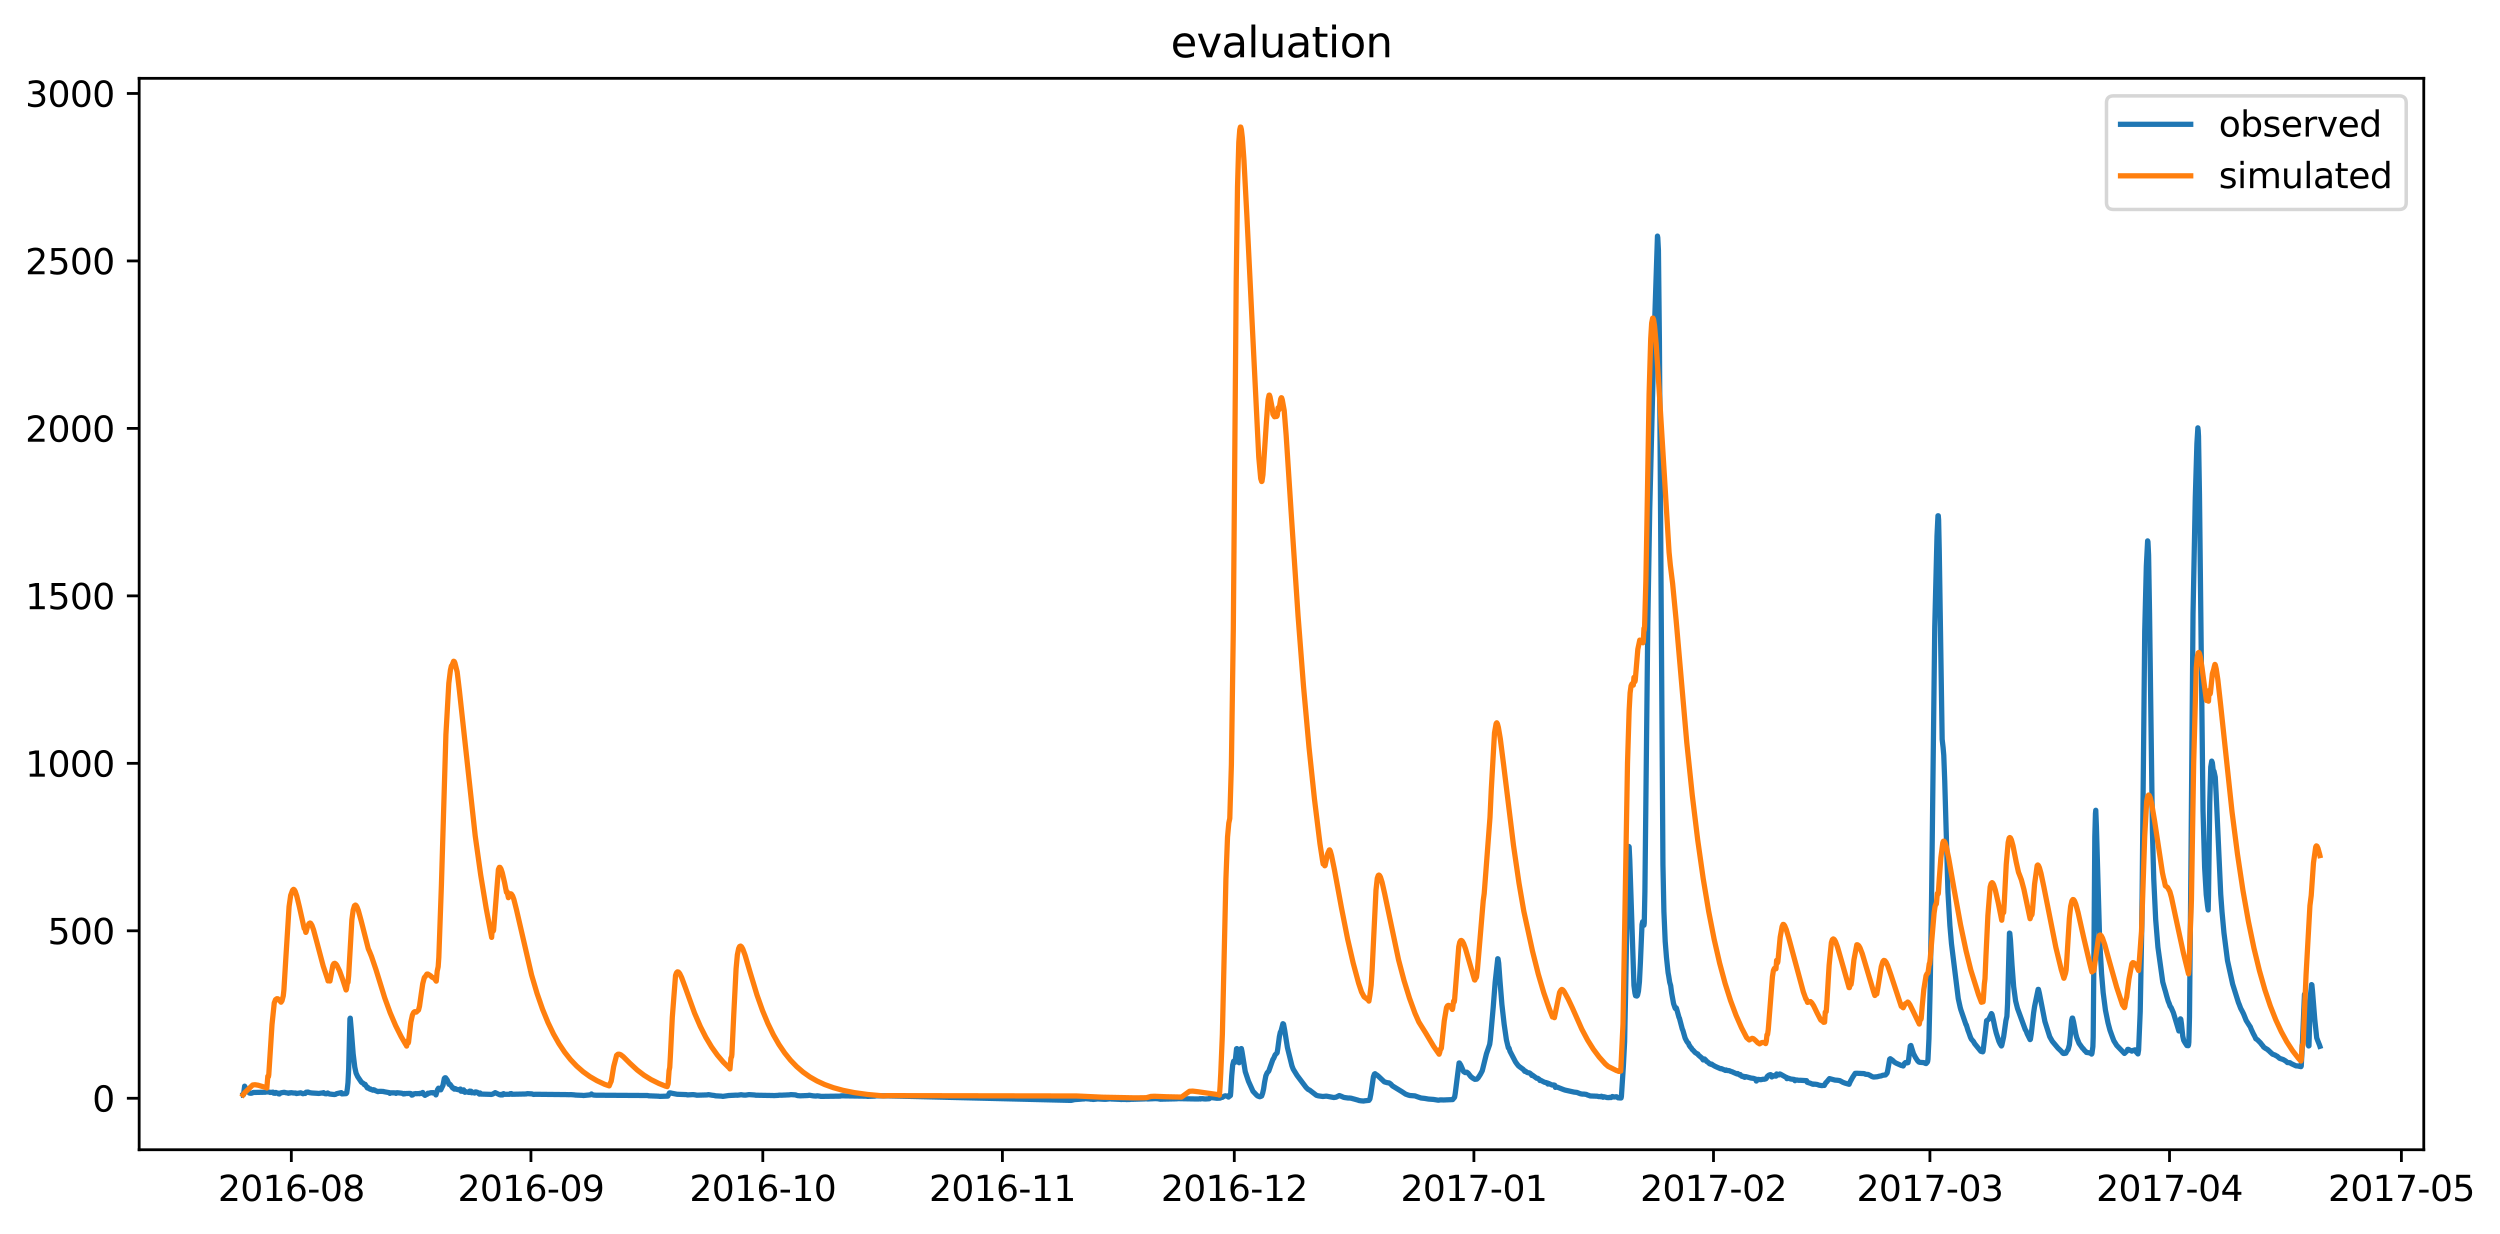 <?xml version="1.0" encoding="utf-8" standalone="no"?>
<!DOCTYPE svg PUBLIC "-//W3C//DTD SVG 1.1//EN"
  "http://www.w3.org/Graphics/SVG/1.1/DTD/svg11.dtd">
<svg xmlns:xlink="http://www.w3.org/1999/xlink" width="712.242pt" height="351.436pt" viewBox="0 0 712.242 351.436" xmlns="http://www.w3.org/2000/svg" version="1.1">
 <defs>
  <style type="text/css">*{stroke-linejoin: round; stroke-linecap: butt}</style>
 </defs>
 <g id="figure_1">
  <g id="patch_1">
   <path d="M 0 351.436 
L 712.242 351.436 
L 712.242 0 
L 0 0 
z
" style="fill: #ffffff"/>
  </g>
  <g id="axes_1">
   <g id="patch_2">
    <path d="M 39.65 327.558 
L 690.523 327.558 
L 690.523 22.318 
L 39.65 22.318 
z
" style="fill: #ffffff"/>
   </g>
   <g id="matplotlib.axis_1">
    <g id="xtick_1">
     <g id="line2d_1">
      <defs>
       <path id="mdff0b2a777" d="M 0 0 
L 0 3.5 
" style="stroke: #000000; stroke-width: 0.8"/>
      </defs>
      <g>
       <use xlink:href="#mdff0b2a777" x="82.998" y="327.558" style="stroke: #000000; stroke-width: 0.8"/>
      </g>
     </g>
     <g id="text_1">
      <!-- 2016-08 -->
      <g transform="translate(62.106 342.157) scale(0.1 -0.1)">
       <defs>
        <path id="DejaVuSans-32" d="M 1228 531 
L 3431 531 
L 3431 0 
L 469 0 
L 469 531 
Q 828 903 1448 1529 
Q 2069 2156 2228 2338 
Q 2531 2678 2651 2914 
Q 2772 3150 2772 3378 
Q 2772 3750 2511 3984 
Q 2250 4219 1831 4219 
Q 1534 4219 1204 4116 
Q 875 4013 500 3803 
L 500 4441 
Q 881 4594 1212 4672 
Q 1544 4750 1819 4750 
Q 2544 4750 2975 4387 
Q 3406 4025 3406 3419 
Q 3406 3131 3298 2873 
Q 3191 2616 2906 2266 
Q 2828 2175 2409 1742 
Q 1991 1309 1228 531 
z
" transform="scale(0.016)"/>
        <path id="DejaVuSans-30" d="M 2034 4250 
Q 1547 4250 1301 3770 
Q 1056 3291 1056 2328 
Q 1056 1369 1301 889 
Q 1547 409 2034 409 
Q 2525 409 2770 889 
Q 3016 1369 3016 2328 
Q 3016 3291 2770 3770 
Q 2525 4250 2034 4250 
z
M 2034 4750 
Q 2819 4750 3233 4129 
Q 3647 3509 3647 2328 
Q 3647 1150 3233 529 
Q 2819 -91 2034 -91 
Q 1250 -91 836 529 
Q 422 1150 422 2328 
Q 422 3509 836 4129 
Q 1250 4750 2034 4750 
z
" transform="scale(0.016)"/>
        <path id="DejaVuSans-31" d="M 794 531 
L 1825 531 
L 1825 4091 
L 703 3866 
L 703 4441 
L 1819 4666 
L 2450 4666 
L 2450 531 
L 3481 531 
L 3481 0 
L 794 0 
L 794 531 
z
" transform="scale(0.016)"/>
        <path id="DejaVuSans-36" d="M 2113 2584 
Q 1688 2584 1439 2293 
Q 1191 2003 1191 1497 
Q 1191 994 1439 701 
Q 1688 409 2113 409 
Q 2538 409 2786 701 
Q 3034 994 3034 1497 
Q 3034 2003 2786 2293 
Q 2538 2584 2113 2584 
z
M 3366 4563 
L 3366 3988 
Q 3128 4100 2886 4159 
Q 2644 4219 2406 4219 
Q 1781 4219 1451 3797 
Q 1122 3375 1075 2522 
Q 1259 2794 1537 2939 
Q 1816 3084 2150 3084 
Q 2853 3084 3261 2657 
Q 3669 2231 3669 1497 
Q 3669 778 3244 343 
Q 2819 -91 2113 -91 
Q 1303 -91 875 529 
Q 447 1150 447 2328 
Q 447 3434 972 4092 
Q 1497 4750 2381 4750 
Q 2619 4750 2861 4703 
Q 3103 4656 3366 4563 
z
" transform="scale(0.016)"/>
        <path id="DejaVuSans-2d" d="M 313 2009 
L 1997 2009 
L 1997 1497 
L 313 1497 
L 313 2009 
z
" transform="scale(0.016)"/>
        <path id="DejaVuSans-38" d="M 2034 2216 
Q 1584 2216 1326 1975 
Q 1069 1734 1069 1313 
Q 1069 891 1326 650 
Q 1584 409 2034 409 
Q 2484 409 2743 651 
Q 3003 894 3003 1313 
Q 3003 1734 2745 1975 
Q 2488 2216 2034 2216 
z
M 1403 2484 
Q 997 2584 770 2862 
Q 544 3141 544 3541 
Q 544 4100 942 4425 
Q 1341 4750 2034 4750 
Q 2731 4750 3128 4425 
Q 3525 4100 3525 3541 
Q 3525 3141 3298 2862 
Q 3072 2584 2669 2484 
Q 3125 2378 3379 2068 
Q 3634 1759 3634 1313 
Q 3634 634 3220 271 
Q 2806 -91 2034 -91 
Q 1263 -91 848 271 
Q 434 634 434 1313 
Q 434 1759 690 2068 
Q 947 2378 1403 2484 
z
M 1172 3481 
Q 1172 3119 1398 2916 
Q 1625 2713 2034 2713 
Q 2441 2713 2670 2916 
Q 2900 3119 2900 3481 
Q 2900 3844 2670 4047 
Q 2441 4250 2034 4250 
Q 1625 4250 1398 4047 
Q 1172 3844 1172 3481 
z
" transform="scale(0.016)"/>
       </defs>
       <use xlink:href="#DejaVuSans-32"/>
       <use xlink:href="#DejaVuSans-30" x="63.623"/>
       <use xlink:href="#DejaVuSans-31" x="127.246"/>
       <use xlink:href="#DejaVuSans-36" x="190.869"/>
       <use xlink:href="#DejaVuSans-2d" x="254.492"/>
       <use xlink:href="#DejaVuSans-30" x="290.576"/>
       <use xlink:href="#DejaVuSans-38" x="354.199"/>
      </g>
     </g>
    </g>
    <g id="xtick_2">
     <g id="line2d_2">
      <g>
       <use xlink:href="#mdff0b2a777" x="151.261" y="327.558" style="stroke: #000000; stroke-width: 0.8"/>
      </g>
     </g>
     <g id="text_2">
      <!-- 2016-09 -->
      <g transform="translate(130.369 342.157) scale(0.1 -0.1)">
       <defs>
        <path id="DejaVuSans-39" d="M 703 97 
L 703 672 
Q 941 559 1184 500 
Q 1428 441 1663 441 
Q 2288 441 2617 861 
Q 2947 1281 2994 2138 
Q 2813 1869 2534 1725 
Q 2256 1581 1919 1581 
Q 1219 1581 811 2004 
Q 403 2428 403 3163 
Q 403 3881 828 4315 
Q 1253 4750 1959 4750 
Q 2769 4750 3195 4129 
Q 3622 3509 3622 2328 
Q 3622 1225 3098 567 
Q 2575 -91 1691 -91 
Q 1453 -91 1209 -44 
Q 966 3 703 97 
z
M 1959 2075 
Q 2384 2075 2632 2365 
Q 2881 2656 2881 3163 
Q 2881 3666 2632 3958 
Q 2384 4250 1959 4250 
Q 1534 4250 1286 3958 
Q 1038 3666 1038 3163 
Q 1038 2656 1286 2365 
Q 1534 2075 1959 2075 
z
" transform="scale(0.016)"/>
       </defs>
       <use xlink:href="#DejaVuSans-32"/>
       <use xlink:href="#DejaVuSans-30" x="63.623"/>
       <use xlink:href="#DejaVuSans-31" x="127.246"/>
       <use xlink:href="#DejaVuSans-36" x="190.869"/>
       <use xlink:href="#DejaVuSans-2d" x="254.492"/>
       <use xlink:href="#DejaVuSans-30" x="290.576"/>
       <use xlink:href="#DejaVuSans-39" x="354.199"/>
      </g>
     </g>
    </g>
    <g id="xtick_3">
     <g id="line2d_3">
      <g>
       <use xlink:href="#mdff0b2a777" x="217.321" y="327.558" style="stroke: #000000; stroke-width: 0.8"/>
      </g>
     </g>
     <g id="text_3">
      <!-- 2016-10 -->
      <g transform="translate(196.43 342.157) scale(0.1 -0.1)">
       <use xlink:href="#DejaVuSans-32"/>
       <use xlink:href="#DejaVuSans-30" x="63.623"/>
       <use xlink:href="#DejaVuSans-31" x="127.246"/>
       <use xlink:href="#DejaVuSans-36" x="190.869"/>
       <use xlink:href="#DejaVuSans-2d" x="254.492"/>
       <use xlink:href="#DejaVuSans-31" x="290.576"/>
       <use xlink:href="#DejaVuSans-30" x="354.199"/>
      </g>
     </g>
    </g>
    <g id="xtick_4">
     <g id="line2d_4">
      <g>
       <use xlink:href="#mdff0b2a777" x="285.584" y="327.558" style="stroke: #000000; stroke-width: 0.8"/>
      </g>
     </g>
     <g id="text_4">
      <!-- 2016-11 -->
      <g transform="translate(264.693 342.157) scale(0.1 -0.1)">
       <use xlink:href="#DejaVuSans-32"/>
       <use xlink:href="#DejaVuSans-30" x="63.623"/>
       <use xlink:href="#DejaVuSans-31" x="127.246"/>
       <use xlink:href="#DejaVuSans-36" x="190.869"/>
       <use xlink:href="#DejaVuSans-2d" x="254.492"/>
       <use xlink:href="#DejaVuSans-31" x="290.576"/>
       <use xlink:href="#DejaVuSans-31" x="354.199"/>
      </g>
     </g>
    </g>
    <g id="xtick_5">
     <g id="line2d_5">
      <g>
       <use xlink:href="#mdff0b2a777" x="351.645" y="327.558" style="stroke: #000000; stroke-width: 0.8"/>
      </g>
     </g>
     <g id="text_5">
      <!-- 2016-12 -->
      <g transform="translate(330.754 342.157) scale(0.1 -0.1)">
       <use xlink:href="#DejaVuSans-32"/>
       <use xlink:href="#DejaVuSans-30" x="63.623"/>
       <use xlink:href="#DejaVuSans-31" x="127.246"/>
       <use xlink:href="#DejaVuSans-36" x="190.869"/>
       <use xlink:href="#DejaVuSans-2d" x="254.492"/>
       <use xlink:href="#DejaVuSans-31" x="290.576"/>
       <use xlink:href="#DejaVuSans-32" x="354.199"/>
      </g>
     </g>
    </g>
    <g id="xtick_6">
     <g id="line2d_6">
      <g>
       <use xlink:href="#mdff0b2a777" x="419.908" y="327.558" style="stroke: #000000; stroke-width: 0.8"/>
      </g>
     </g>
     <g id="text_6">
      <!-- 2017-01 -->
      <g transform="translate(399.016 342.157) scale(0.1 -0.1)">
       <defs>
        <path id="DejaVuSans-37" d="M 525 4666 
L 3525 4666 
L 3525 4397 
L 1831 0 
L 1172 0 
L 2766 4134 
L 525 4134 
L 525 4666 
z
" transform="scale(0.016)"/>
       </defs>
       <use xlink:href="#DejaVuSans-32"/>
       <use xlink:href="#DejaVuSans-30" x="63.623"/>
       <use xlink:href="#DejaVuSans-31" x="127.246"/>
       <use xlink:href="#DejaVuSans-37" x="190.869"/>
       <use xlink:href="#DejaVuSans-2d" x="254.492"/>
       <use xlink:href="#DejaVuSans-30" x="290.576"/>
       <use xlink:href="#DejaVuSans-31" x="354.199"/>
      </g>
     </g>
    </g>
    <g id="xtick_7">
     <g id="line2d_7">
      <g>
       <use xlink:href="#mdff0b2a777" x="488.17" y="327.558" style="stroke: #000000; stroke-width: 0.8"/>
      </g>
     </g>
     <g id="text_7">
      <!-- 2017-02 -->
      <g transform="translate(467.279 342.157) scale(0.1 -0.1)">
       <use xlink:href="#DejaVuSans-32"/>
       <use xlink:href="#DejaVuSans-30" x="63.623"/>
       <use xlink:href="#DejaVuSans-31" x="127.246"/>
       <use xlink:href="#DejaVuSans-37" x="190.869"/>
       <use xlink:href="#DejaVuSans-2d" x="254.492"/>
       <use xlink:href="#DejaVuSans-30" x="290.576"/>
       <use xlink:href="#DejaVuSans-32" x="354.199"/>
      </g>
     </g>
    </g>
    <g id="xtick_8">
     <g id="line2d_8">
      <g>
       <use xlink:href="#mdff0b2a777" x="549.827" y="327.558" style="stroke: #000000; stroke-width: 0.8"/>
      </g>
     </g>
     <g id="text_8">
      <!-- 2017-03 -->
      <g transform="translate(528.936 342.157) scale(0.1 -0.1)">
       <defs>
        <path id="DejaVuSans-33" d="M 2597 2516 
Q 3050 2419 3304 2112 
Q 3559 1806 3559 1356 
Q 3559 666 3084 287 
Q 2609 -91 1734 -91 
Q 1441 -91 1130 -33 
Q 819 25 488 141 
L 488 750 
Q 750 597 1062 519 
Q 1375 441 1716 441 
Q 2309 441 2620 675 
Q 2931 909 2931 1356 
Q 2931 1769 2642 2001 
Q 2353 2234 1838 2234 
L 1294 2234 
L 1294 2753 
L 1863 2753 
Q 2328 2753 2575 2939 
Q 2822 3125 2822 3475 
Q 2822 3834 2567 4026 
Q 2313 4219 1838 4219 
Q 1578 4219 1281 4162 
Q 984 4106 628 3988 
L 628 4550 
Q 988 4650 1302 4700 
Q 1616 4750 1894 4750 
Q 2613 4750 3031 4423 
Q 3450 4097 3450 3541 
Q 3450 3153 3228 2886 
Q 3006 2619 2597 2516 
z
" transform="scale(0.016)"/>
       </defs>
       <use xlink:href="#DejaVuSans-32"/>
       <use xlink:href="#DejaVuSans-30" x="63.623"/>
       <use xlink:href="#DejaVuSans-31" x="127.246"/>
       <use xlink:href="#DejaVuSans-37" x="190.869"/>
       <use xlink:href="#DejaVuSans-2d" x="254.492"/>
       <use xlink:href="#DejaVuSans-30" x="290.576"/>
       <use xlink:href="#DejaVuSans-33" x="354.199"/>
      </g>
     </g>
    </g>
    <g id="xtick_9">
     <g id="line2d_9">
      <g>
       <use xlink:href="#mdff0b2a777" x="618.09" y="327.558" style="stroke: #000000; stroke-width: 0.8"/>
      </g>
     </g>
     <g id="text_9">
      <!-- 2017-04 -->
      <g transform="translate(597.199 342.157) scale(0.1 -0.1)">
       <defs>
        <path id="DejaVuSans-34" d="M 2419 4116 
L 825 1625 
L 2419 1625 
L 2419 4116 
z
M 2253 4666 
L 3047 4666 
L 3047 1625 
L 3713 1625 
L 3713 1100 
L 3047 1100 
L 3047 0 
L 2419 0 
L 2419 1100 
L 313 1100 
L 313 1709 
L 2253 4666 
z
" transform="scale(0.016)"/>
       </defs>
       <use xlink:href="#DejaVuSans-32"/>
       <use xlink:href="#DejaVuSans-30" x="63.623"/>
       <use xlink:href="#DejaVuSans-31" x="127.246"/>
       <use xlink:href="#DejaVuSans-37" x="190.869"/>
       <use xlink:href="#DejaVuSans-2d" x="254.492"/>
       <use xlink:href="#DejaVuSans-30" x="290.576"/>
       <use xlink:href="#DejaVuSans-34" x="354.199"/>
      </g>
     </g>
    </g>
    <g id="xtick_10">
     <g id="line2d_10">
      <g>
       <use xlink:href="#mdff0b2a777" x="684.151" y="327.558" style="stroke: #000000; stroke-width: 0.8"/>
      </g>
     </g>
     <g id="text_10">
      <!-- 2017-05 -->
      <g transform="translate(663.259 342.157) scale(0.1 -0.1)">
       <defs>
        <path id="DejaVuSans-35" d="M 691 4666 
L 3169 4666 
L 3169 4134 
L 1269 4134 
L 1269 2991 
Q 1406 3038 1543 3061 
Q 1681 3084 1819 3084 
Q 2600 3084 3056 2656 
Q 3513 2228 3513 1497 
Q 3513 744 3044 326 
Q 2575 -91 1722 -91 
Q 1428 -91 1123 -41 
Q 819 9 494 109 
L 494 744 
Q 775 591 1075 516 
Q 1375 441 1709 441 
Q 2250 441 2565 725 
Q 2881 1009 2881 1497 
Q 2881 1984 2565 2268 
Q 2250 2553 1709 2553 
Q 1456 2553 1204 2497 
Q 953 2441 691 2322 
L 691 4666 
z
" transform="scale(0.016)"/>
       </defs>
       <use xlink:href="#DejaVuSans-32"/>
       <use xlink:href="#DejaVuSans-30" x="63.623"/>
       <use xlink:href="#DejaVuSans-31" x="127.246"/>
       <use xlink:href="#DejaVuSans-37" x="190.869"/>
       <use xlink:href="#DejaVuSans-2d" x="254.492"/>
       <use xlink:href="#DejaVuSans-30" x="290.576"/>
       <use xlink:href="#DejaVuSans-35" x="354.199"/>
      </g>
     </g>
    </g>
   </g>
   <g id="matplotlib.axis_2">
    <g id="ytick_1">
     <g id="line2d_11">
      <defs>
       <path id="m41afb259aa" d="M 0 0 
L -3.5 0 
" style="stroke: #000000; stroke-width: 0.8"/>
      </defs>
      <g>
       <use xlink:href="#m41afb259aa" x="39.65" y="312.892" style="stroke: #000000; stroke-width: 0.8"/>
      </g>
     </g>
     <g id="text_11">
      <!-- 0 -->
      <g transform="translate(26.288 316.691) scale(0.1 -0.1)">
       <use xlink:href="#DejaVuSans-30"/>
      </g>
     </g>
    </g>
    <g id="ytick_2">
     <g id="line2d_12">
      <g>
       <use xlink:href="#m41afb259aa" x="39.65" y="265.18" style="stroke: #000000; stroke-width: 0.8"/>
      </g>
     </g>
     <g id="text_12">
      <!-- 500 -->
      <g transform="translate(13.562 268.979) scale(0.1 -0.1)">
       <use xlink:href="#DejaVuSans-35"/>
       <use xlink:href="#DejaVuSans-30" x="63.623"/>
       <use xlink:href="#DejaVuSans-30" x="127.246"/>
      </g>
     </g>
    </g>
    <g id="ytick_3">
     <g id="line2d_13">
      <g>
       <use xlink:href="#m41afb259aa" x="39.65" y="217.468" style="stroke: #000000; stroke-width: 0.8"/>
      </g>
     </g>
     <g id="text_13">
      <!-- 1000 -->
      <g transform="translate(7.2 221.267) scale(0.1 -0.1)">
       <use xlink:href="#DejaVuSans-31"/>
       <use xlink:href="#DejaVuSans-30" x="63.623"/>
       <use xlink:href="#DejaVuSans-30" x="127.246"/>
       <use xlink:href="#DejaVuSans-30" x="190.869"/>
      </g>
     </g>
    </g>
    <g id="ytick_4">
     <g id="line2d_14">
      <g>
       <use xlink:href="#m41afb259aa" x="39.65" y="169.757" style="stroke: #000000; stroke-width: 0.8"/>
      </g>
     </g>
     <g id="text_14">
      <!-- 1500 -->
      <g transform="translate(7.2 173.556) scale(0.1 -0.1)">
       <use xlink:href="#DejaVuSans-31"/>
       <use xlink:href="#DejaVuSans-35" x="63.623"/>
       <use xlink:href="#DejaVuSans-30" x="127.246"/>
       <use xlink:href="#DejaVuSans-30" x="190.869"/>
      </g>
     </g>
    </g>
    <g id="ytick_5">
     <g id="line2d_15">
      <g>
       <use xlink:href="#m41afb259aa" x="39.65" y="122.045" style="stroke: #000000; stroke-width: 0.8"/>
      </g>
     </g>
     <g id="text_15">
      <!-- 2000 -->
      <g transform="translate(7.2 125.844) scale(0.1 -0.1)">
       <use xlink:href="#DejaVuSans-32"/>
       <use xlink:href="#DejaVuSans-30" x="63.623"/>
       <use xlink:href="#DejaVuSans-30" x="127.246"/>
       <use xlink:href="#DejaVuSans-30" x="190.869"/>
      </g>
     </g>
    </g>
    <g id="ytick_6">
     <g id="line2d_16">
      <g>
       <use xlink:href="#m41afb259aa" x="39.65" y="74.333" style="stroke: #000000; stroke-width: 0.8"/>
      </g>
     </g>
     <g id="text_16">
      <!-- 2500 -->
      <g transform="translate(7.2 78.133) scale(0.1 -0.1)">
       <use xlink:href="#DejaVuSans-32"/>
       <use xlink:href="#DejaVuSans-35" x="63.623"/>
       <use xlink:href="#DejaVuSans-30" x="127.246"/>
       <use xlink:href="#DejaVuSans-30" x="190.869"/>
      </g>
     </g>
    </g>
    <g id="ytick_7">
     <g id="line2d_17">
      <g>
       <use xlink:href="#m41afb259aa" x="39.65" y="26.622" style="stroke: #000000; stroke-width: 0.8"/>
      </g>
     </g>
     <g id="text_17">
      <!-- 3000 -->
      <g transform="translate(7.2 30.421) scale(0.1 -0.1)">
       <use xlink:href="#DejaVuSans-33"/>
       <use xlink:href="#DejaVuSans-30" x="63.623"/>
       <use xlink:href="#DejaVuSans-30" x="127.246"/>
       <use xlink:href="#DejaVuSans-30" x="190.869"/>
      </g>
     </g>
    </g>
   </g>
   <g id="line2d_18">
    <path d="M 69.235 311.916 
L 69.327 311.892 
L 69.419 311.527 
L 69.694 309.447 
L 70.244 310.473 
L 71.07 311.408 
L 71.437 311.479 
L 71.804 311.408 
L 72.171 311.241 
L 75.658 311.169 
L 76.025 311.005 
L 76.208 311.098 
L 76.483 311.098 
L 76.759 311.145 
L 76.942 311.241 
L 77.126 311.217 
L 77.309 311.217 
L 77.768 311.145 
L 77.951 311.432 
L 78.135 311.455 
L 78.227 311.312 
L 78.41 311.479 
L 78.594 311.241 
L 78.869 311.384 
L 79.144 311.408 
L 79.328 311.622 
L 79.603 311.67 
L 79.878 311.384 
L 80.337 311.288 
L 80.979 311.193 
L 81.438 311.312 
L 81.989 311.384 
L 82.172 311.479 
L 82.447 311.336 
L 82.631 311.384 
L 82.906 311.288 
L 83.548 311.384 
L 84.007 311.408 
L 84.191 311.384 
L 84.466 311.551 
L 84.649 311.503 
L 85.292 311.408 
L 85.659 311.336 
L 85.842 311.408 
L 86.301 311.599 
L 86.76 311.479 
L 86.943 311.527 
L 87.218 311.169 
L 87.494 311.145 
L 87.769 311.121 
L 87.861 311.241 
L 88.044 311.217 
L 88.228 311.312 
L 88.503 311.336 
L 88.778 311.384 
L 90.338 311.479 
L 90.797 311.527 
L 91.714 311.384 
L 91.898 311.432 
L 92.173 311.288 
L 92.356 311.432 
L 92.54 311.575 
L 92.999 311.622 
L 93.182 311.479 
L 93.274 311.551 
L 93.366 311.384 
L 93.824 311.67 
L 94.742 311.78 
L 95.292 311.828 
L 95.659 311.756 
L 95.843 311.599 
L 97.219 311.288 
L 97.403 311.646 
L 98.595 311.575 
L 98.779 311.36 
L 98.962 310.143 
L 99.146 308.397 
L 99.329 304.652 
L 99.696 290.219 
L 99.788 290.076 
L 100.063 293.225 
L 100.614 300.215 
L 101.073 304.008 
L 101.44 305.725 
L 101.899 306.725 
L 103 308.359 
L 103.367 308.547 
L 103.734 308.862 
L 103.825 309.046 
L 104.009 308.915 
L 104.651 309.948 
L 104.743 309.757 
L 104.926 310.017 
L 105.11 310.131 
L 105.385 310.289 
L 105.477 310.21 
L 105.66 310.394 
L 106.027 310.473 
L 106.211 310.594 
L 106.394 310.446 
L 106.578 310.597 
L 106.67 310.525 
L 106.945 310.716 
L 107.22 310.821 
L 107.679 311.007 
L 107.862 310.935 
L 108.413 310.916 
L 109.239 310.959 
L 109.422 311.026 
L 110.615 311.241 
L 110.798 311.265 
L 110.982 311.312 
L 111.074 311.503 
L 111.257 311.336 
L 111.441 311.336 
L 112.633 311.36 
L 112.817 311.503 
L 113.092 311.312 
L 113.367 311.336 
L 114.285 311.432 
L 114.56 311.479 
L 114.744 311.551 
L 114.927 311.668 
L 115.202 311.527 
L 115.294 311.644 
L 115.478 311.551 
L 116.762 311.503 
L 117.037 311.551 
L 117.313 312.002 
L 117.588 311.937 
L 117.863 311.646 
L 118.505 311.551 
L 118.689 311.596 
L 118.964 311.575 
L 119.423 311.551 
L 119.515 311.599 
L 119.698 311.479 
L 119.882 311.527 
L 119.973 311.455 
L 120.157 311.522 
L 120.432 311.241 
L 120.616 311.708 
L 120.707 311.73 
L 120.891 311.89 
L 121.074 312.066 
L 121.258 311.935 
L 121.533 311.806 
L 121.717 311.735 
L 121.9 311.455 
L 122.175 311.479 
L 122.726 311.312 
L 123.185 311.288 
L 123.277 311.384 
L 123.46 311.288 
L 123.827 311.479 
L 123.919 311.408 
L 124.011 311.525 
L 124.194 311.937 
L 124.653 310.442 
L 124.928 310.019 
L 125.02 310.062 
L 125.203 310.368 
L 125.387 310.368 
L 125.57 310.494 
L 126.213 309.17 
L 126.58 307.257 
L 126.763 307.059 
L 126.947 307.061 
L 127.405 307.691 
L 127.681 308.34 
L 127.956 308.941 
L 128.048 308.836 
L 128.231 308.941 
L 128.965 309.969 
L 129.149 309.943 
L 129.424 310.289 
L 129.516 310.193 
L 129.607 310.263 
L 129.699 310.136 
L 129.883 310.289 
L 130.341 310.394 
L 130.984 310.542 
L 131.167 310.263 
L 131.259 310.442 
L 131.351 310.89 
L 131.442 310.544 
L 131.718 310.907 
L 131.901 310.787 
L 131.993 310.95 
L 132.085 310.496 
L 132.452 311.193 
L 132.543 311.05 
L 132.635 310.981 
L 132.819 311.05 
L 133.644 311.241 
L 133.736 311.172 
L 133.828 310.845 
L 133.92 310.892 
L 134.103 310.983 
L 134.195 310.892 
L 134.287 310.985 
L 134.378 311.336 
L 134.47 311.288 
L 135.021 311.312 
L 135.204 311.408 
L 135.296 311.121 
L 135.479 311.265 
L 135.571 311.074 
L 135.846 311.241 
L 135.938 311.169 
L 136.122 311.36 
L 136.58 311.713 
L 136.764 311.384 
L 136.947 311.692 
L 139.7 311.78 
L 139.883 311.828 
L 140.067 311.78 
L 140.434 311.67 
L 141.076 311.288 
L 142.361 311.894 
L 142.544 311.825 
L 142.728 311.959 
L 142.911 311.756 
L 143.095 311.937 
L 143.186 311.937 
L 143.462 311.575 
L 143.645 311.756 
L 145.205 311.756 
L 145.389 311.575 
L 145.48 311.668 
L 145.664 311.551 
L 145.847 311.756 
L 149.884 311.67 
L 150.251 311.575 
L 151.536 311.646 
L 151.995 311.804 
L 152.545 311.756 
L 161.537 311.851 
L 162.087 311.873 
L 162.638 311.851 
L 163.739 311.937 
L 163.922 311.98 
L 165.941 312.066 
L 166.216 312.109 
L 167.317 312.002 
L 168.051 311.937 
L 168.326 311.851 
L 168.51 311.67 
L 168.693 311.871 
L 169.152 311.98 
L 169.794 312.023 
L 184.474 312.109 
L 184.841 312.195 
L 187.594 312.3 
L 187.961 312.357 
L 190.255 312.281 
L 190.714 311.384 
L 190.897 311.336 
L 191.356 311.455 
L 192.916 311.756 
L 195.576 311.851 
L 195.852 311.937 
L 197.32 311.851 
L 197.503 311.851 
L 198.145 311.937 
L 198.512 312.023 
L 201.448 311.937 
L 201.815 311.851 
L 202.458 311.959 
L 202.825 312.023 
L 203.559 312.109 
L 203.834 312.195 
L 205.485 312.281 
L 205.944 312.357 
L 207.596 312.109 
L 209.339 312.023 
L 209.523 312.002 
L 210.073 312.023 
L 210.807 311.937 
L 211.082 311.873 
L 211.816 311.98 
L 212.367 312.002 
L 213.101 311.894 
L 213.376 311.851 
L 215.028 311.959 
L 215.303 312.023 
L 220.166 312.109 
L 220.441 312.131 
L 221.725 312.066 
L 222.001 312.002 
L 222.551 312.023 
L 224.937 311.916 
L 225.304 311.851 
L 226.68 311.937 
L 226.863 312.023 
L 227.23 312.131 
L 227.964 312.195 
L 230.166 312.109 
L 230.534 312.023 
L 231.726 312.216 
L 232.093 312.238 
L 232.46 312.259 
L 232.827 312.195 
L 233.561 312.281 
L 233.837 312.357 
L 239.433 312.281 
L 239.617 312.195 
L 246.865 312.3 
L 247.14 312.357 
L 249.251 312.281 
L 249.526 312.195 
L 252.829 312.195 
L 305.127 313.502 
L 305.402 313.445 
L 305.861 313.338 
L 306.136 313.273 
L 307.696 313.166 
L 308.43 313.101 
L 308.797 313.101 
L 309.164 313.006 
L 310.449 313.101 
L 310.724 313.166 
L 311.091 313.166 
L 311.458 313.23 
L 312.284 313.144 
L 312.651 313.078 
L 314.577 313.187 
L 315.036 313.187 
L 316.045 313.078 
L 316.321 313.006 
L 316.504 313.101 
L 319.073 313.209 
L 319.532 313.252 
L 319.807 313.209 
L 320.266 313.23 
L 320.725 313.209 
L 320.908 313.273 
L 321.367 313.23 
L 321.642 313.252 
L 322.285 313.187 
L 322.743 313.187 
L 326.23 313.078 
L 326.505 313.006 
L 326.872 313.101 
L 328.891 313.006 
L 329.258 312.985 
L 329.441 313.008 
L 329.716 313.006 
L 330.634 313.166 
L 331.184 313.144 
L 335.13 313.054 
L 335.68 313.006 
L 336.047 313.006 
L 341.002 313.101 
L 341.461 313.101 
L 341.919 313.006 
L 342.011 313.101 
L 342.195 313.03 
L 342.653 313.006 
L 342.837 313.054 
L 343.387 313.101 
L 344.488 313.03 
L 344.672 312.806 
L 344.947 312.748 
L 345.406 312.729 
L 346.69 312.896 
L 347.608 312.853 
L 347.883 312.653 
L 348.25 312.634 
L 348.525 312.441 
L 348.892 312.238 
L 349.168 312.195 
L 349.351 312.278 
L 349.535 312.259 
L 349.993 312.558 
L 350.177 312.066 
L 350.36 312.278 
L 350.452 312.045 
L 350.544 312.109 
L 350.636 311.148 
L 350.911 306.508 
L 351.186 303.435 
L 351.461 302.338 
L 351.553 302.338 
L 351.828 302.672 
L 352.012 301.36 
L 352.287 298.783 
L 352.379 298.736 
L 352.562 299.881 
L 352.929 302.624 
L 353.021 302.767 
L 353.205 301.646 
L 353.572 298.759 
L 353.663 298.736 
L 353.847 299.618 
L 354.764 305.296 
L 355.682 308.046 
L 356.966 310.892 
L 358.067 312.066 
L 358.343 312.259 
L 358.893 312.462 
L 359.26 312.338 
L 359.444 312.238 
L 359.719 311.455 
L 359.994 310.241 
L 360.27 308.39 
L 360.637 306.498 
L 361.004 305.654 
L 361.371 305.248 
L 361.462 305.153 
L 362.655 301.789 
L 362.839 301.574 
L 363.297 300.501 
L 363.573 300.238 
L 363.848 299.928 
L 364.031 298.783 
L 364.49 295.324 
L 364.765 294.036 
L 364.949 293.797 
L 365.499 291.65 
L 365.591 291.698 
L 365.683 291.793 
L 365.958 293.249 
L 366.784 298.449 
L 368.068 303.65 
L 368.435 304.604 
L 369.536 306.393 
L 372.105 309.814 
L 372.656 310.349 
L 373.115 310.578 
L 375.041 312.054 
L 375.592 312.205 
L 376.876 312.386 
L 377.886 312.281 
L 379.996 312.682 
L 380.638 312.586 
L 381.556 312.119 
L 381.831 312.205 
L 382.015 312.302 
L 382.198 312.345 
L 382.565 312.529 
L 382.932 312.663 
L 384.125 312.834 
L 384.4 312.815 
L 384.951 312.882 
L 385.409 313.016 
L 385.776 313.111 
L 386.969 313.445 
L 387.153 313.531 
L 387.795 313.626 
L 388.529 313.684 
L 388.712 313.626 
L 389.63 313.531 
L 389.997 313.493 
L 390.272 313.109 
L 390.547 311.723 
L 391.281 306.751 
L 391.557 306.012 
L 391.74 305.892 
L 392.015 306.155 
L 392.107 306.155 
L 392.382 306.346 
L 392.658 306.572 
L 394.401 308.225 
L 395.227 308.454 
L 395.777 308.519 
L 396.236 308.855 
L 396.695 309.361 
L 399.447 311.045 
L 400.456 311.711 
L 401.19 311.978 
L 401.649 312.107 
L 403.117 312.214 
L 403.76 312.453 
L 404.861 312.822 
L 405.87 312.93 
L 406.971 313.121 
L 408.439 313.228 
L 409.815 313.455 
L 410.274 313.357 
L 410.733 313.357 
L 411.283 313.378 
L 413.852 313.271 
L 414.403 312.615 
L 414.586 311.57 
L 415.687 302.839 
L 415.779 302.839 
L 416.146 303.411 
L 416.972 305.296 
L 417.43 305.582 
L 417.706 305.487 
L 417.889 305.463 
L 418.256 305.725 
L 418.99 306.677 
L 419.541 307.128 
L 420.183 307.5 
L 420.733 307.443 
L 421.1 307.095 
L 421.743 306.107 
L 422.293 305.057 
L 423.486 300.215 
L 424.404 297.543 
L 424.587 296.231 
L 425.413 286.975 
L 425.963 279.866 
L 426.697 273.138 
L 426.789 273.186 
L 426.973 274.403 
L 427.34 279.412 
L 427.89 286.211 
L 428.532 291.841 
L 429.175 296.278 
L 429.725 298.545 
L 429.817 298.473 
L 429.909 298.569 
L 430.184 299.499 
L 431.744 302.505 
L 431.927 302.767 
L 432.111 303.03 
L 432.569 303.626 
L 432.753 303.769 
L 432.936 303.936 
L 433.12 304.055 
L 433.579 304.389 
L 433.946 304.652 
L 434.404 305.224 
L 434.496 305.105 
L 434.771 305.296 
L 435.138 305.582 
L 435.689 305.654 
L 436.056 305.892 
L 436.423 306.393 
L 436.515 306.25 
L 437.799 307.195 
L 438.074 307.195 
L 438.533 307.51 
L 438.717 307.834 
L 438.9 307.758 
L 440.001 308.33 
L 440.552 308.44 
L 440.735 308.538 
L 440.827 308.691 
L 440.919 308.559 
L 441.01 308.848 
L 441.194 308.664 
L 442.203 309.132 
L 442.57 309.084 
L 442.937 309.18 
L 443.121 309.795 
L 443.488 309.7 
L 443.671 309.724 
L 444.497 310.048 
L 445.414 310.406 
L 445.873 310.563 
L 448.442 311.136 
L 449.268 311.231 
L 450.002 311.517 
L 450.277 311.613 
L 450.828 311.708 
L 451.103 311.708 
L 451.287 311.708 
L 451.929 311.794 
L 452.296 311.976 
L 452.663 312.083 
L 453.03 312.233 
L 455.048 312.309 
L 455.507 312.434 
L 455.782 312.395 
L 456.149 312.472 
L 456.241 312.312 
L 456.608 312.548 
L 456.7 312.605 
L 456.883 312.448 
L 457.342 312.548 
L 457.893 312.701 
L 458.168 312.684 
L 458.351 312.72 
L 458.535 312.634 
L 458.718 312.667 
L 458.994 312.686 
L 459.361 312.395 
L 459.819 312.534 
L 460.003 312.515 
L 460.553 312.453 
L 461.012 312.777 
L 461.196 312.777 
L 461.746 312.82 
L 461.838 312.803 
L 461.93 312.391 
L 462.48 303.96 
L 462.847 296.827 
L 463.122 283.229 
L 463.673 252.503 
L 463.948 242.388 
L 464.04 241.148 
L 464.132 241.267 
L 464.315 244.941 
L 465.508 280.772 
L 465.783 282.895 
L 465.967 283.682 
L 466.334 283.778 
L 466.517 283.587 
L 466.792 282.394 
L 467.068 279.722 
L 467.343 274.283 
L 467.802 263.405 
L 467.985 262.594 
L 468.352 263.596 
L 468.444 262.928 
L 468.628 253.934 
L 469.453 177.476 
L 470.004 145.032 
L 471.105 100.899 
L 472.206 67.262 
L 472.298 67.74 
L 472.481 71.318 
L 472.756 96.844 
L 473.766 246.372 
L 474.041 259.684 
L 474.408 268.176 
L 474.775 272.78 
L 475.234 277.098 
L 475.417 278.1 
L 475.692 279.842 
L 475.968 280.796 
L 476.243 282.895 
L 476.793 285.925 
L 477.252 287.261 
L 477.344 287.356 
L 477.527 287.118 
L 477.619 287.261 
L 478.353 289.909 
L 478.445 290.004 
L 479.271 293.153 
L 479.454 293.559 
L 480.096 295.777 
L 480.555 296.66 
L 480.83 297.066 
L 481.014 297.185 
L 481.289 297.901 
L 481.381 297.924 
L 481.564 298.282 
L 481.84 298.545 
L 482.115 299.022 
L 482.298 299.141 
L 482.941 299.857 
L 483.124 299.976 
L 483.583 300.262 
L 483.675 300.262 
L 483.858 300.572 
L 484.5 301.121 
L 484.867 301.431 
L 485.234 301.98 
L 485.418 301.765 
L 485.51 301.813 
L 485.601 301.694 
L 486.06 302.147 
L 486.244 302.433 
L 486.427 302.481 
L 487.069 303.077 
L 487.161 303.03 
L 487.436 303.22 
L 487.62 303.149 
L 488.079 303.483 
L 488.262 303.578 
L 488.537 303.745 
L 488.996 303.96 
L 490.189 304.485 
L 490.373 304.437 
L 491.29 304.819 
L 491.474 304.914 
L 491.565 304.962 
L 491.749 304.819 
L 492.024 304.986 
L 492.483 305.01 
L 492.666 305.033 
L 492.942 305.177 
L 493.584 305.391 
L 493.767 305.487 
L 494.868 305.964 
L 495.052 305.845 
L 495.235 305.988 
L 495.602 306.25 
L 495.786 306.131 
L 496.153 306.589 
L 496.612 306.739 
L 496.703 306.622 
L 496.979 306.897 
L 497.07 306.93 
L 497.346 306.722 
L 498.905 307.147 
L 499.548 307.223 
L 500.19 307.433 
L 500.373 307.987 
L 500.832 307.51 
L 501.658 307.605 
L 502.392 307.452 
L 502.575 307.491 
L 502.851 307.414 
L 503.034 307.376 
L 503.218 307.226 
L 503.493 306.672 
L 503.952 306.298 
L 504.41 306.155 
L 504.594 306.25 
L 504.777 306.823 
L 504.961 306.689 
L 505.144 306.441 
L 505.42 306.527 
L 505.97 306.586 
L 506.154 305.964 
L 506.612 306.25 
L 506.888 306.226 
L 507.071 305.964 
L 507.255 306.035 
L 508.723 306.856 
L 508.906 306.956 
L 508.998 306.956 
L 509.09 307.307 
L 509.273 307.104 
L 510.191 307.414 
L 510.925 307.5 
L 511.2 307.538 
L 511.384 307.891 
L 511.659 307.672 
L 512.026 307.691 
L 512.393 307.777 
L 512.852 307.767 
L 514.687 307.875 
L 514.87 308.34 
L 515.788 308.624 
L 516.43 308.886 
L 516.613 308.912 
L 516.705 308.834 
L 516.797 308.912 
L 516.98 308.86 
L 517.714 308.965 
L 518.265 309.17 
L 519.091 309.296 
L 519.274 309.244 
L 519.733 309.246 
L 520.192 308.426 
L 520.375 308.302 
L 521.201 307.29 
L 522.485 307.634 
L 522.761 307.71 
L 523.495 307.767 
L 524.137 307.863 
L 525.054 308.359 
L 525.697 308.598 
L 526.798 308.912 
L 527.073 308.249 
L 527.348 307.748 
L 527.807 306.909 
L 528.541 305.797 
L 529 305.773 
L 531.11 305.868 
L 531.477 306.059 
L 532.211 306.107 
L 532.486 306.25 
L 532.67 306.322 
L 533.312 306.699 
L 533.771 306.849 
L 534.78 306.765 
L 535.055 306.699 
L 535.422 306.598 
L 535.881 306.536 
L 536.156 306.441 
L 536.34 306.346 
L 537.166 306.25 
L 537.624 305.725 
L 537.808 304.914 
L 538.358 301.765 
L 538.542 301.622 
L 539.184 302.075 
L 539.735 302.624 
L 539.918 302.719 
L 540.193 302.886 
L 541.753 303.578 
L 542.028 303.578 
L 542.212 303.698 
L 542.579 302.958 
L 542.854 302.719 
L 543.129 302.743 
L 543.313 302.815 
L 543.588 302.743 
L 543.772 301.741 
L 544.23 297.996 
L 544.414 297.853 
L 544.781 299.046 
L 545.148 300.191 
L 545.698 301.24 
L 546.341 302.242 
L 546.432 302.266 
L 546.616 302.529 
L 546.891 302.648 
L 548.176 302.743 
L 548.451 302.934 
L 548.634 302.863 
L 548.726 303.006 
L 548.91 302.815 
L 549.093 302.6 
L 549.185 302.362 
L 549.277 301.741 
L 549.552 295.944 
L 549.919 280.557 
L 550.286 256.558 
L 551.203 178.669 
L 551.846 152.666 
L 552.121 146.941 
L 552.213 146.941 
L 552.304 148.134 
L 552.488 156.96 
L 553.314 210.636 
L 553.589 213.022 
L 553.773 215.169 
L 554.048 222.492 
L 554.965 254.173 
L 555.516 263.644 
L 555.975 268.916 
L 557.901 284.494 
L 558.452 286.998 
L 558.635 287.666 
L 560.103 291.937 
L 560.195 291.984 
L 560.654 293.511 
L 560.929 294.227 
L 561.388 295.539 
L 561.663 296.088 
L 562.214 296.708 
L 562.581 297.352 
L 564.324 299.499 
L 564.874 299.666 
L 564.966 299.475 
L 565.608 294.179 
L 565.975 290.792 
L 566.618 290.362 
L 567.168 289.169 
L 567.352 288.764 
L 567.535 289.026 
L 567.994 291.03 
L 568.361 292.843 
L 568.728 294.322 
L 569.462 296.636 
L 569.829 297.423 
L 570.196 297.996 
L 570.288 297.901 
L 570.838 295.348 
L 571.48 290.744 
L 571.756 289.575 
L 571.939 286.068 
L 572.49 265.838 
L 572.581 265.886 
L 572.765 267.747 
L 573.224 274.975 
L 573.682 281.058 
L 574.233 285.138 
L 574.783 287.309 
L 576.986 293.32 
L 577.261 293.75 
L 577.536 294.513 
L 578.362 296.183 
L 578.454 296.088 
L 578.729 294.346 
L 579.371 288.549 
L 579.646 286.736 
L 580.656 281.869 
L 580.747 281.869 
L 581.023 283.015 
L 582.582 291.006 
L 583.959 295.348 
L 584.693 296.66 
L 586.344 298.64 
L 586.528 298.807 
L 586.986 299.236 
L 587.445 299.714 
L 587.72 300.071 
L 587.904 300.143 
L 588.179 300.119 
L 588.546 300.048 
L 588.913 299.356 
L 589.188 299.022 
L 589.555 297.686 
L 589.831 295.014 
L 590.198 290.696 
L 590.381 290.052 
L 590.473 290.052 
L 590.748 291.126 
L 591.39 294.585 
L 591.666 295.634 
L 592.308 297.233 
L 593.317 298.64 
L 593.409 298.664 
L 593.959 299.356 
L 594.235 299.57 
L 594.418 299.833 
L 595.152 299.928 
L 595.427 300.024 
L 595.794 300.167 
L 595.886 300.31 
L 595.978 300.167 
L 596.253 298.187 
L 596.345 295.42 
L 596.528 275.142 
L 596.804 238.404 
L 596.987 231.772 
L 597.079 230.842 
L 597.263 235.565 
L 598.18 267.723 
L 598.731 277.408 
L 599.189 282.824 
L 599.832 287.786 
L 600.566 291.412 
L 601.116 293.487 
L 601.758 295.276 
L 602.217 296.493 
L 602.768 297.376 
L 603.043 297.829 
L 605.245 300.119 
L 605.979 299.403 
L 606.162 298.974 
L 606.346 298.95 
L 607.355 299.475 
L 607.63 299.284 
L 608.273 299.093 
L 608.548 299.642 
L 609.098 300.262 
L 609.282 299.141 
L 609.741 288.191 
L 610.199 263.381 
L 611.025 179.862 
L 611.484 161.254 
L 611.851 154.098 
L 611.943 154.336 
L 612.126 158.153 
L 612.401 174.852 
L 613.227 237.235 
L 613.594 250.404 
L 614.145 261.974 
L 614.787 269.87 
L 616.163 279.794 
L 616.714 281.75 
L 616.897 282.347 
L 617.264 283.706 
L 617.723 285.257 
L 617.998 285.901 
L 618.274 286.712 
L 618.549 287.046 
L 619.191 288.525 
L 620.751 293.726 
L 621.026 291.412 
L 621.21 290.267 
L 621.301 290.362 
L 621.485 291.626 
L 621.852 295.181 
L 622.127 296.398 
L 622.494 297.042 
L 623.045 297.877 
L 623.32 297.901 
L 623.412 297.924 
L 623.503 297.71 
L 623.595 296.899 
L 623.779 289.766 
L 624.146 251.525 
L 624.788 174.852 
L 625.43 141.931 
L 625.889 126.425 
L 626.164 121.892 
L 626.256 122.608 
L 626.348 124.278 
L 626.623 140.977 
L 627.632 230.89 
L 628.091 247.135 
L 628.55 254.912 
L 628.917 258.061 
L 629.1 259.254 
L 629.192 255.366 
L 629.559 228.432 
L 629.834 218.508 
L 630.109 216.838 
L 630.293 217.316 
L 630.568 219.701 
L 630.752 219.701 
L 631.119 221.419 
L 631.394 226.572 
L 632.678 254.793 
L 633.045 259.779 
L 633.596 265.743 
L 634.605 273.663 
L 636.073 280.367 
L 637.725 285.639 
L 637.908 286.068 
L 638.367 287.285 
L 638.826 288.144 
L 639.193 288.883 
L 639.927 290.72 
L 640.844 292.175 
L 641.12 292.581 
L 641.303 293.082 
L 641.578 293.678 
L 641.945 294.465 
L 642.404 295.324 
L 642.679 295.944 
L 643.138 296.231 
L 643.413 296.517 
L 643.964 297.066 
L 644.514 297.781 
L 644.606 297.829 
L 644.881 298.282 
L 645.34 298.616 
L 646.074 299.046 
L 646.258 299.26 
L 646.349 299.284 
L 646.716 299.666 
L 647.45 300.334 
L 648.184 300.596 
L 648.46 300.787 
L 648.735 300.906 
L 649.469 301.527 
L 650.478 301.861 
L 651.12 302.242 
L 651.487 302.529 
L 651.671 302.719 
L 652.405 302.767 
L 652.772 303.03 
L 654.148 303.674 
L 654.515 303.674 
L 655.524 303.888 
L 655.616 303.745 
L 655.891 298.497 
L 656.534 283.301 
L 656.625 283.778 
L 656.901 287.881 
L 657.543 297.233 
L 657.726 297.996 
L 657.818 297.948 
L 658.002 291.245 
L 658.277 283.182 
L 658.552 280.51 
L 658.644 280.581 
L 658.827 282.418 
L 659.47 290.434 
L 660.02 295.658 
L 660.295 296.422 
L 660.846 297.805 
L 660.938 298.091 
L 660.938 298.091 
" clip-path="url(#pcc3b4cc43f)" style="fill: none; stroke: #1f77b4; stroke-width: 1.5; stroke-linecap: square"/>
   </g>
   <g id="line2d_19">
    <path d="M 69.235 311.916 
L 69.694 311.335 
L 71.988 309.113 
L 72.63 309.033 
L 73.547 309.177 
L 75.749 309.835 
L 76.025 309.962 
L 76.3 306.612 
L 76.483 306.739 
L 76.575 306.161 
L 77.493 291.893 
L 78.135 285.724 
L 78.502 284.798 
L 78.869 284.529 
L 79.144 284.546 
L 79.511 284.853 
L 80.062 285.522 
L 80.337 285.124 
L 80.704 283.707 
L 80.888 281.968 
L 81.438 272.908 
L 82.356 258.281 
L 82.814 255.082 
L 83.365 253.597 
L 83.64 253.373 
L 83.824 253.483 
L 84.099 253.952 
L 84.558 255.317 
L 85.292 258.354 
L 86.668 264.522 
L 86.76 264.369 
L 86.851 264.512 
L 87.127 265.637 
L 87.218 265.461 
L 87.585 264.052 
L 88.044 263.126 
L 88.319 262.963 
L 88.503 263.039 
L 88.87 263.628 
L 89.329 264.896 
L 90.246 268.313 
L 92.081 275.231 
L 93.366 279.076 
L 93.457 279.462 
L 93.641 278.597 
L 94.008 279.488 
L 94.834 275.037 
L 95.109 274.548 
L 95.384 274.439 
L 95.659 274.624 
L 95.935 274.952 
L 96.76 276.654 
L 97.678 279.212 
L 98.595 282.039 
L 98.687 281.888 
L 98.962 280.108 
L 99.146 279.869 
L 99.329 277.981 
L 100.247 262.018 
L 100.614 259.28 
L 100.981 258.058 
L 101.256 257.848 
L 101.44 257.958 
L 101.715 258.41 
L 102.082 259.37 
L 102.908 262.38 
L 104.926 270.305 
L 105.293 271.135 
L 105.844 272.497 
L 107.128 276.289 
L 109.606 284.293 
L 111.165 288.568 
L 112.725 292.222 
L 114.285 295.332 
L 115.661 297.697 
L 115.753 297.782 
L 115.845 298.026 
L 116.028 296.61 
L 116.303 297.158 
L 116.395 296.863 
L 117.037 291.233 
L 117.496 289.18 
L 117.863 288.426 
L 118.138 288.222 
L 118.414 288.243 
L 118.597 288.348 
L 118.964 287.999 
L 119.239 287.744 
L 119.515 286.674 
L 119.973 283.438 
L 120.432 280.264 
L 120.891 278.483 
L 121.166 278.212 
L 121.625 277.522 
L 121.9 277.504 
L 122.726 278.032 
L 123.001 278.336 
L 123.735 278.729 
L 124.286 279.525 
L 124.561 276.676 
L 124.836 275.406 
L 125.02 272.743 
L 125.754 252.205 
L 127.038 209.252 
L 127.314 204.455 
L 127.864 194.664 
L 128.323 190.912 
L 128.598 189.725 
L 128.69 189.743 
L 128.873 189.309 
L 129.24 188.388 
L 129.424 188.471 
L 129.607 188.883 
L 130.25 191.447 
L 130.892 196.854 
L 135.388 238.139 
L 136.947 249.26 
L 138.507 258.757 
L 140.067 267.061 
L 140.25 264.468 
L 140.342 265.013 
L 140.434 264.916 
L 140.526 265.247 
L 140.617 265.056 
L 141.994 247.697 
L 142.269 247.102 
L 142.452 247.12 
L 142.728 247.557 
L 143.095 248.653 
L 143.737 251.403 
L 144.288 254.22 
L 144.379 254.166 
L 144.471 254.033 
L 144.838 255.749 
L 145.48 254.623 
L 145.664 254.694 
L 146.031 255.225 
L 146.398 256.225 
L 147.132 259.131 
L 151.444 277.767 
L 153.004 283.031 
L 154.564 287.515 
L 156.123 291.331 
L 157.683 294.575 
L 159.243 297.333 
L 160.894 299.803 
L 162.546 301.882 
L 164.289 303.72 
L 166.124 305.325 
L 168.051 306.709 
L 170.07 307.889 
L 172.272 308.921 
L 173.556 309.366 
L 174.015 308.257 
L 174.107 308.136 
L 174.29 307.156 
L 174.841 303.831 
L 175.666 300.659 
L 176.033 300.355 
L 176.4 300.323 
L 176.859 300.503 
L 177.593 301.068 
L 179.428 302.896 
L 181.538 304.844 
L 183.465 306.313 
L 185.484 307.567 
L 187.686 308.665 
L 189.704 309.477 
L 189.98 309.494 
L 190.071 309.572 
L 190.347 308.779 
L 190.622 305.013 
L 190.805 304.121 
L 190.989 300.879 
L 191.539 289.809 
L 192.457 277.902 
L 192.732 277.143 
L 193.007 276.875 
L 193.283 276.934 
L 193.65 277.367 
L 194.2 278.498 
L 195.209 281.243 
L 197.87 288.618 
L 199.522 292.449 
L 201.081 295.523 
L 202.733 298.279 
L 204.384 300.599 
L 206.036 302.552 
L 207.779 304.287 
L 207.871 304.328 
L 207.963 304.547 
L 208.238 301.423 
L 208.421 301.114 
L 208.513 300.405 
L 209.064 288.697 
L 209.706 276.001 
L 210.073 272.012 
L 210.44 270.234 
L 210.715 269.656 
L 210.991 269.532 
L 211.266 269.744 
L 211.633 270.395 
L 212.275 272.148 
L 213.651 276.836 
L 215.67 283.487 
L 217.23 287.884 
L 218.789 291.64 
L 220.349 294.838 
L 221.909 297.556 
L 223.56 299.991 
L 225.212 302.04 
L 226.955 303.852 
L 228.79 305.433 
L 230.717 306.798 
L 232.736 307.96 
L 234.938 308.978 
L 237.415 309.873 
L 240.167 310.631 
L 243.379 311.278 
L 247.14 311.804 
L 251.636 312.215 
L 252.829 312.142 
L 306.779 312.241 
L 314.027 312.585 
L 323.477 312.778 
L 326.597 312.732 
L 327.881 312.372 
L 328.891 312.326 
L 332.377 312.46 
L 336.598 312.555 
L 338.892 310.898 
L 339.809 310.855 
L 341.369 311.045 
L 347.057 311.857 
L 347.424 311.99 
L 347.608 309.256 
L 347.791 305.782 
L 348.25 294.677 
L 349.259 250.387 
L 349.718 238.471 
L 350.085 234.469 
L 350.36 233.19 
L 350.819 217.904 
L 351.37 179.075 
L 352.195 80.025 
L 352.562 53.258 
L 352.929 40.562 
L 353.205 36.941 
L 353.388 36.193 
L 353.48 36.207 
L 353.663 36.886 
L 353.939 39.228 
L 354.397 45.622 
L 355.223 61.342 
L 358.618 130.23 
L 359.168 136.325 
L 359.444 137.188 
L 359.535 137.11 
L 359.811 135.232 
L 360.82 119.869 
L 361.279 113.864 
L 361.554 112.585 
L 361.646 112.561 
L 361.829 113.054 
L 362.472 116.432 
L 362.655 118.023 
L 363.114 118.737 
L 363.206 118.709 
L 363.389 118.457 
L 363.573 118.425 
L 363.664 118.658 
L 363.756 118.616 
L 363.848 118.504 
L 363.94 117.987 
L 364.123 116.184 
L 364.307 116.668 
L 364.398 116.709 
L 364.582 115.416 
L 364.857 113.701 
L 365.041 113.306 
L 365.132 113.342 
L 365.316 113.898 
L 365.866 116.959 
L 366.417 123.946 
L 367.793 145.201 
L 369.812 175.43 
L 371.371 195.571 
L 372.931 212.89 
L 374.491 227.714 
L 376.051 240.378 
L 376.785 245.164 
L 376.968 246.174 
L 377.06 246.123 
L 377.152 245.949 
L 377.427 246.661 
L 377.519 246.581 
L 378.253 243.186 
L 378.711 242.16 
L 378.803 242.13 
L 378.987 242.445 
L 379.354 243.755 
L 380.179 247.797 
L 382.198 258.739 
L 383.941 267.55 
L 385.501 274.318 
L 387.061 280.099 
L 387.887 282.595 
L 388.621 283.991 
L 389.263 284.464 
L 389.905 284.995 
L 389.997 285.211 
L 390.272 283.557 
L 390.639 280.646 
L 390.914 276.309 
L 392.015 253.591 
L 392.382 250.218 
L 392.658 249.42 
L 392.841 249.301 
L 393.025 249.413 
L 393.3 249.918 
L 393.759 251.389 
L 394.493 254.648 
L 398.438 273.431 
L 399.998 279.337 
L 401.557 284.372 
L 403.117 288.658 
L 404.218 291.161 
L 404.677 291.905 
L 406.145 294.248 
L 408.439 298.089 
L 409.999 300.342 
L 410.182 299.78 
L 410.366 298.875 
L 410.457 298.962 
L 410.641 298.618 
L 410.916 295.981 
L 411.467 290.832 
L 412.109 287.04 
L 412.384 286.558 
L 412.659 286.416 
L 412.935 286.498 
L 413.302 286.853 
L 413.76 287.594 
L 413.852 287.321 
L 414.127 285.217 
L 414.311 285.442 
L 414.403 284.872 
L 415.595 269.709 
L 415.871 268.443 
L 416.146 267.979 
L 416.329 267.928 
L 416.605 268.134 
L 416.972 268.795 
L 417.522 270.306 
L 418.715 274.449 
L 420.091 279.171 
L 420.183 279.214 
L 420.366 278.684 
L 420.458 278.705 
L 420.642 278.426 
L 420.917 276.232 
L 422.568 256.59 
L 422.844 254.58 
L 424.495 232.848 
L 424.862 224.882 
L 425.78 208.792 
L 426.239 206.138 
L 426.422 205.921 
L 426.606 206.213 
L 426.881 207.221 
L 427.431 210.455 
L 428.349 217.679 
L 431.193 240.887 
L 432.753 251.574 
L 434.129 259.608 
L 436.606 270.988 
L 438.258 277.551 
L 439.818 282.845 
L 441.377 287.358 
L 442.295 289.728 
L 442.387 289.615 
L 442.478 289.321 
L 442.57 289.396 
L 442.845 289.935 
L 443.029 289.043 
L 443.946 284.532 
L 444.313 282.753 
L 444.68 282.1 
L 444.956 281.884 
L 445.231 282.001 
L 445.598 282.465 
L 446.791 284.659 
L 447.984 287.19 
L 450.644 293.188 
L 452.296 296.299 
L 453.947 298.931 
L 455.599 301.148 
L 457.342 303.108 
L 458.168 303.821 
L 460.553 305.013 
L 460.737 305.028 
L 461.104 305.227 
L 461.379 305.233 
L 461.654 304.878 
L 461.746 305.148 
L 462.388 291.747 
L 463.673 217.414 
L 464.132 202.519 
L 464.407 197.43 
L 464.682 195.382 
L 464.957 194.81 
L 465.141 194.986 
L 465.324 195.193 
L 465.508 192.999 
L 465.6 193.142 
L 465.783 194.176 
L 465.875 193.822 
L 466.609 184.98 
L 467.159 182.365 
L 467.251 182.396 
L 467.435 182.632 
L 467.71 182.396 
L 467.894 182.618 
L 468.077 183.13 
L 468.169 182.891 
L 468.352 179.026 
L 468.444 179.551 
L 468.536 178.515 
L 468.903 165.563 
L 469.178 150.606 
L 469.82 112.342 
L 470.279 96.594 
L 470.554 92.033 
L 470.83 90.651 
L 470.921 90.621 
L 471.105 91.082 
L 471.38 92.927 
L 471.839 98.083 
L 472.665 110.808 
L 475.509 157.309 
L 475.876 161.046 
L 476.518 166.197 
L 477.527 176.744 
L 480.555 211.535 
L 482.115 226.501 
L 483.675 239.332 
L 485.234 250.291 
L 486.794 259.638 
L 488.354 267.604 
L 489.914 274.389 
L 491.474 280.164 
L 493.033 285.078 
L 494.593 289.259 
L 496.153 292.813 
L 497.621 295.635 
L 497.896 295.875 
L 498.355 296.282 
L 499.181 295.816 
L 499.548 295.921 
L 500.098 296.388 
L 500.832 297.139 
L 501.016 297.193 
L 501.291 297.395 
L 501.933 297.02 
L 502.392 296.994 
L 502.759 297.083 
L 503.034 297.319 
L 503.218 296.575 
L 503.401 294.815 
L 503.493 294.91 
L 503.585 294.666 
L 503.768 293.357 
L 504.961 278.248 
L 505.236 276.511 
L 505.511 275.906 
L 505.787 275.787 
L 505.878 275.763 
L 505.97 276.014 
L 506.154 273.593 
L 506.429 274.283 
L 506.521 273.938 
L 507.163 267.023 
L 507.713 263.973 
L 507.989 263.362 
L 508.172 263.385 
L 508.447 263.731 
L 508.906 264.833 
L 509.64 267.342 
L 513.769 282.611 
L 514.503 284.644 
L 514.595 284.633 
L 514.962 285.578 
L 515.788 285.338 
L 516.155 285.683 
L 516.705 286.546 
L 517.714 288.636 
L 518.724 290.6 
L 519.366 291.035 
L 519.549 291.261 
L 519.641 291.152 
L 519.733 291.015 
L 519.825 291.208 
L 520.008 288.368 
L 520.1 288.431 
L 520.283 288.219 
L 520.467 285.734 
L 521.109 275.015 
L 521.751 268.541 
L 522.027 267.706 
L 522.302 267.493 
L 522.577 267.66 
L 522.944 268.29 
L 523.495 269.784 
L 524.596 273.613 
L 526.798 281.377 
L 526.889 281.382 
L 527.165 280.155 
L 527.348 280.481 
L 527.532 279.379 
L 528.174 273.479 
L 529 269.164 
L 529.183 269.162 
L 529.55 269.425 
L 529.917 270.059 
L 530.559 271.719 
L 531.569 275.113 
L 533.771 282.514 
L 534.138 283.61 
L 534.23 283.538 
L 534.413 283.183 
L 534.688 283.175 
L 535.055 281.069 
L 535.973 275.378 
L 536.432 273.93 
L 536.707 273.614 
L 536.982 273.691 
L 537.349 274.144 
L 537.808 275.13 
L 538.725 277.783 
L 541.661 286.708 
L 541.845 286.227 
L 542.12 287.055 
L 542.212 287.115 
L 542.762 286.019 
L 543.038 285.84 
L 543.221 285.798 
L 543.496 285.474 
L 543.68 285.578 
L 544.139 286.251 
L 545.056 288.112 
L 546.799 291.746 
L 547.075 290.159 
L 547.166 290.323 
L 547.258 290.424 
L 547.35 290.122 
L 547.625 286.791 
L 548.084 281.915 
L 548.726 277.976 
L 549.001 277.412 
L 549.093 277.376 
L 549.277 277.21 
L 549.644 274.538 
L 549.735 274.69 
L 549.919 273.059 
L 551.02 260.122 
L 551.295 258.229 
L 551.57 257.446 
L 551.662 257.523 
L 551.937 254.554 
L 552.029 254.593 
L 552.121 254.764 
L 552.213 254.621 
L 552.488 250.451 
L 552.947 244.361 
L 553.497 240.11 
L 553.681 239.654 
L 553.864 239.65 
L 554.14 240.117 
L 554.507 241.317 
L 555.149 244.356 
L 556.709 253.345 
L 558.544 263.421 
L 560.103 270.793 
L 561.48 276.372 
L 563.682 283.398 
L 564.507 285.549 
L 564.874 285.275 
L 564.966 285.419 
L 565.058 284.583 
L 565.333 280.345 
L 565.517 278.862 
L 565.792 272.342 
L 566.342 260.841 
L 566.985 252.705 
L 567.26 251.714 
L 567.535 251.456 
L 567.719 251.582 
L 567.994 252.092 
L 568.453 253.539 
L 569.278 257.143 
L 570.288 262.172 
L 570.563 259.562 
L 570.655 259.63 
L 570.746 260.059 
L 570.838 259.982 
L 571.022 256.936 
L 571.572 246.227 
L 572.123 239.997 
L 572.398 238.795 
L 572.581 238.61 
L 572.765 238.717 
L 573.04 239.278 
L 573.499 240.96 
L 574.416 245.625 
L 575.059 248.495 
L 575.426 249.439 
L 575.885 250.672 
L 576.619 253.429 
L 578.362 261.741 
L 578.729 260.594 
L 578.821 260.716 
L 578.912 260.531 
L 579.096 258.76 
L 579.646 251.863 
L 580.38 246.597 
L 580.564 246.428 
L 580.747 246.595 
L 581.023 247.206 
L 581.481 248.835 
L 582.307 252.779 
L 585.702 269.889 
L 587.262 276.314 
L 587.996 278.701 
L 588.454 277.286 
L 588.638 276.315 
L 588.913 272.09 
L 589.555 261.646 
L 589.922 258.196 
L 590.289 256.642 
L 590.565 256.27 
L 590.748 256.301 
L 591.023 256.668 
L 591.39 257.598 
L 592.033 259.954 
L 593.592 266.92 
L 595.427 274.72 
L 595.978 276.909 
L 596.161 275.785 
L 596.253 275.9 
L 596.528 276.52 
L 596.896 273.905 
L 597.813 267.458 
L 598.088 266.524 
L 598.364 266.37 
L 598.639 266.596 
L 599.006 267.288 
L 599.648 269.152 
L 601.024 274.165 
L 603.043 281.298 
L 604.694 286.291 
L 605.245 287.07 
L 605.337 286.95 
L 605.612 285.103 
L 605.887 284.104 
L 606.529 278.976 
L 607.355 274.591 
L 607.63 274.253 
L 607.906 274.299 
L 608.181 274.5 
L 608.731 275.326 
L 609.282 276.5 
L 610.108 265.347 
L 611.025 238.165 
L 611.576 228.378 
L 611.851 226.942 
L 612.126 226.504 
L 612.31 226.619 
L 612.585 227.254 
L 613.044 229.188 
L 613.869 234.096 
L 616.071 248.645 
L 616.438 250.364 
L 616.53 250.613 
L 616.897 252.365 
L 617.539 252.83 
L 618.182 254.014 
L 618.641 255.657 
L 619.833 261.259 
L 622.035 271.467 
L 623.503 277.451 
L 623.595 276.456 
L 624.329 256.569 
L 624.971 217.385 
L 625.705 190.361 
L 625.981 187.226 
L 626.256 186.001 
L 626.439 185.88 
L 626.623 186.189 
L 626.898 187.284 
L 627.357 190.295 
L 628.55 199.246 
L 628.641 199.572 
L 628.917 199.258 
L 629.1 199.48 
L 629.192 199.76 
L 629.375 196.739 
L 629.651 197.719 
L 629.742 197.414 
L 630.293 191.944 
L 630.66 190.748 
L 630.843 189.933 
L 631.027 189.292 
L 631.119 189.4 
L 631.394 190.57 
L 631.853 193.62 
L 632.678 201.068 
L 635.89 231.228 
L 637.449 243.337 
L 639.009 253.701 
L 640.569 262.544 
L 642.129 270.079 
L 643.689 276.496 
L 645.248 281.957 
L 646.808 286.604 
L 648.368 290.556 
L 649.928 293.916 
L 651.487 296.773 
L 653.139 299.332 
L 654.79 301.485 
L 655.524 302.282 
L 655.616 302.041 
L 655.891 297.826 
L 656.075 297.844 
L 656.167 297.271 
L 656.442 290.429 
L 656.992 277.645 
L 658.093 258.005 
L 658.46 255.115 
L 659.103 245.812 
L 659.745 241.257 
L 659.928 240.984 
L 660.112 241.099 
L 660.387 241.693 
L 660.846 243.355 
L 660.938 243.757 
L 660.938 243.757 
" clip-path="url(#pcc3b4cc43f)" style="fill: none; stroke: #ff7f0e; stroke-width: 1.5; stroke-linecap: square"/>
   </g>
   <g id="patch_3">
    <path d="M 39.65 327.558 
L 39.65 22.318 
" style="fill: none; stroke: #000000; stroke-width: 0.8; stroke-linejoin: miter; stroke-linecap: square"/>
   </g>
   <g id="patch_4">
    <path d="M 690.523 327.558 
L 690.523 22.318 
" style="fill: none; stroke: #000000; stroke-width: 0.8; stroke-linejoin: miter; stroke-linecap: square"/>
   </g>
   <g id="patch_5">
    <path d="M 39.65 327.558 
L 690.523 327.558 
" style="fill: none; stroke: #000000; stroke-width: 0.8; stroke-linejoin: miter; stroke-linecap: square"/>
   </g>
   <g id="patch_6">
    <path d="M 39.65 22.318 
L 690.523 22.318 
" style="fill: none; stroke: #000000; stroke-width: 0.8; stroke-linejoin: miter; stroke-linecap: square"/>
   </g>
   <g id="text_18">
    <!-- evaluation -->
    <g transform="translate(333.527 16.318) scale(0.12 -0.12)">
     <defs>
      <path id="DejaVuSans-65" d="M 3597 1894 
L 3597 1613 
L 953 1613 
Q 991 1019 1311 708 
Q 1631 397 2203 397 
Q 2534 397 2845 478 
Q 3156 559 3463 722 
L 3463 178 
Q 3153 47 2828 -22 
Q 2503 -91 2169 -91 
Q 1331 -91 842 396 
Q 353 884 353 1716 
Q 353 2575 817 3079 
Q 1281 3584 2069 3584 
Q 2775 3584 3186 3129 
Q 3597 2675 3597 1894 
z
M 3022 2063 
Q 3016 2534 2758 2815 
Q 2500 3097 2075 3097 
Q 1594 3097 1305 2825 
Q 1016 2553 972 2059 
L 3022 2063 
z
" transform="scale(0.016)"/>
      <path id="DejaVuSans-76" d="M 191 3500 
L 800 3500 
L 1894 563 
L 2988 3500 
L 3597 3500 
L 2284 0 
L 1503 0 
L 191 3500 
z
" transform="scale(0.016)"/>
      <path id="DejaVuSans-61" d="M 2194 1759 
Q 1497 1759 1228 1600 
Q 959 1441 959 1056 
Q 959 750 1161 570 
Q 1363 391 1709 391 
Q 2188 391 2477 730 
Q 2766 1069 2766 1631 
L 2766 1759 
L 2194 1759 
z
M 3341 1997 
L 3341 0 
L 2766 0 
L 2766 531 
Q 2569 213 2275 61 
Q 1981 -91 1556 -91 
Q 1019 -91 701 211 
Q 384 513 384 1019 
Q 384 1609 779 1909 
Q 1175 2209 1959 2209 
L 2766 2209 
L 2766 2266 
Q 2766 2663 2505 2880 
Q 2244 3097 1772 3097 
Q 1472 3097 1187 3025 
Q 903 2953 641 2809 
L 641 3341 
Q 956 3463 1253 3523 
Q 1550 3584 1831 3584 
Q 2591 3584 2966 3190 
Q 3341 2797 3341 1997 
z
" transform="scale(0.016)"/>
      <path id="DejaVuSans-6c" d="M 603 4863 
L 1178 4863 
L 1178 0 
L 603 0 
L 603 4863 
z
" transform="scale(0.016)"/>
      <path id="DejaVuSans-75" d="M 544 1381 
L 544 3500 
L 1119 3500 
L 1119 1403 
Q 1119 906 1312 657 
Q 1506 409 1894 409 
Q 2359 409 2629 706 
Q 2900 1003 2900 1516 
L 2900 3500 
L 3475 3500 
L 3475 0 
L 2900 0 
L 2900 538 
Q 2691 219 2414 64 
Q 2138 -91 1772 -91 
Q 1169 -91 856 284 
Q 544 659 544 1381 
z
M 1991 3584 
L 1991 3584 
z
" transform="scale(0.016)"/>
      <path id="DejaVuSans-74" d="M 1172 4494 
L 1172 3500 
L 2356 3500 
L 2356 3053 
L 1172 3053 
L 1172 1153 
Q 1172 725 1289 603 
Q 1406 481 1766 481 
L 2356 481 
L 2356 0 
L 1766 0 
Q 1100 0 847 248 
Q 594 497 594 1153 
L 594 3053 
L 172 3053 
L 172 3500 
L 594 3500 
L 594 4494 
L 1172 4494 
z
" transform="scale(0.016)"/>
      <path id="DejaVuSans-69" d="M 603 3500 
L 1178 3500 
L 1178 0 
L 603 0 
L 603 3500 
z
M 603 4863 
L 1178 4863 
L 1178 4134 
L 603 4134 
L 603 4863 
z
" transform="scale(0.016)"/>
      <path id="DejaVuSans-6f" d="M 1959 3097 
Q 1497 3097 1228 2736 
Q 959 2375 959 1747 
Q 959 1119 1226 758 
Q 1494 397 1959 397 
Q 2419 397 2687 759 
Q 2956 1122 2956 1747 
Q 2956 2369 2687 2733 
Q 2419 3097 1959 3097 
z
M 1959 3584 
Q 2709 3584 3137 3096 
Q 3566 2609 3566 1747 
Q 3566 888 3137 398 
Q 2709 -91 1959 -91 
Q 1206 -91 779 398 
Q 353 888 353 1747 
Q 353 2609 779 3096 
Q 1206 3584 1959 3584 
z
" transform="scale(0.016)"/>
      <path id="DejaVuSans-6e" d="M 3513 2113 
L 3513 0 
L 2938 0 
L 2938 2094 
Q 2938 2591 2744 2837 
Q 2550 3084 2163 3084 
Q 1697 3084 1428 2787 
Q 1159 2491 1159 1978 
L 1159 0 
L 581 0 
L 581 3500 
L 1159 3500 
L 1159 2956 
Q 1366 3272 1645 3428 
Q 1925 3584 2291 3584 
Q 2894 3584 3203 3211 
Q 3513 2838 3513 2113 
z
" transform="scale(0.016)"/>
     </defs>
     <use xlink:href="#DejaVuSans-65"/>
     <use xlink:href="#DejaVuSans-76" x="61.523"/>
     <use xlink:href="#DejaVuSans-61" x="120.703"/>
     <use xlink:href="#DejaVuSans-6c" x="181.982"/>
     <use xlink:href="#DejaVuSans-75" x="209.766"/>
     <use xlink:href="#DejaVuSans-61" x="273.145"/>
     <use xlink:href="#DejaVuSans-74" x="334.424"/>
     <use xlink:href="#DejaVuSans-69" x="373.633"/>
     <use xlink:href="#DejaVuSans-6f" x="401.416"/>
     <use xlink:href="#DejaVuSans-6e" x="462.598"/>
    </g>
   </g>
   <g id="legend_1">
    <g id="patch_7">
     <path d="M 602.129 59.674 
L 683.523 59.674 
Q 685.523 59.674 685.523 57.674 
L 685.523 29.318 
Q 685.523 27.318 683.523 27.318 
L 602.129 27.318 
Q 600.129 27.318 600.129 29.318 
L 600.129 57.674 
Q 600.129 59.674 602.129 59.674 
z
" style="fill: #ffffff; opacity: 0.8; stroke: #cccccc; stroke-linejoin: miter"/>
    </g>
    <g id="line2d_20">
     <path d="M 604.129 35.417 
L 614.129 35.417 
L 624.129 35.417 
" style="fill: none; stroke: #1f77b4; stroke-width: 1.5; stroke-linecap: square"/>
    </g>
    <g id="text_19">
     <!-- observed -->
     <g transform="translate(632.129 38.917) scale(0.1 -0.1)">
      <defs>
       <path id="DejaVuSans-62" d="M 3116 1747 
Q 3116 2381 2855 2742 
Q 2594 3103 2138 3103 
Q 1681 3103 1420 2742 
Q 1159 2381 1159 1747 
Q 1159 1113 1420 752 
Q 1681 391 2138 391 
Q 2594 391 2855 752 
Q 3116 1113 3116 1747 
z
M 1159 2969 
Q 1341 3281 1617 3432 
Q 1894 3584 2278 3584 
Q 2916 3584 3314 3078 
Q 3713 2572 3713 1747 
Q 3713 922 3314 415 
Q 2916 -91 2278 -91 
Q 1894 -91 1617 61 
Q 1341 213 1159 525 
L 1159 0 
L 581 0 
L 581 4863 
L 1159 4863 
L 1159 2969 
z
" transform="scale(0.016)"/>
       <path id="DejaVuSans-73" d="M 2834 3397 
L 2834 2853 
Q 2591 2978 2328 3040 
Q 2066 3103 1784 3103 
Q 1356 3103 1142 2972 
Q 928 2841 928 2578 
Q 928 2378 1081 2264 
Q 1234 2150 1697 2047 
L 1894 2003 
Q 2506 1872 2764 1633 
Q 3022 1394 3022 966 
Q 3022 478 2636 193 
Q 2250 -91 1575 -91 
Q 1294 -91 989 -36 
Q 684 19 347 128 
L 347 722 
Q 666 556 975 473 
Q 1284 391 1588 391 
Q 1994 391 2212 530 
Q 2431 669 2431 922 
Q 2431 1156 2273 1281 
Q 2116 1406 1581 1522 
L 1381 1569 
Q 847 1681 609 1914 
Q 372 2147 372 2553 
Q 372 3047 722 3315 
Q 1072 3584 1716 3584 
Q 2034 3584 2315 3537 
Q 2597 3491 2834 3397 
z
" transform="scale(0.016)"/>
       <path id="DejaVuSans-72" d="M 2631 2963 
Q 2534 3019 2420 3045 
Q 2306 3072 2169 3072 
Q 1681 3072 1420 2755 
Q 1159 2438 1159 1844 
L 1159 0 
L 581 0 
L 581 3500 
L 1159 3500 
L 1159 2956 
Q 1341 3275 1631 3429 
Q 1922 3584 2338 3584 
Q 2397 3584 2469 3576 
Q 2541 3569 2628 3553 
L 2631 2963 
z
" transform="scale(0.016)"/>
       <path id="DejaVuSans-64" d="M 2906 2969 
L 2906 4863 
L 3481 4863 
L 3481 0 
L 2906 0 
L 2906 525 
Q 2725 213 2448 61 
Q 2172 -91 1784 -91 
Q 1150 -91 751 415 
Q 353 922 353 1747 
Q 353 2572 751 3078 
Q 1150 3584 1784 3584 
Q 2172 3584 2448 3432 
Q 2725 3281 2906 2969 
z
M 947 1747 
Q 947 1113 1208 752 
Q 1469 391 1925 391 
Q 2381 391 2643 752 
Q 2906 1113 2906 1747 
Q 2906 2381 2643 2742 
Q 2381 3103 1925 3103 
Q 1469 3103 1208 2742 
Q 947 2381 947 1747 
z
" transform="scale(0.016)"/>
      </defs>
      <use xlink:href="#DejaVuSans-6f"/>
      <use xlink:href="#DejaVuSans-62" x="61.182"/>
      <use xlink:href="#DejaVuSans-73" x="124.658"/>
      <use xlink:href="#DejaVuSans-65" x="176.758"/>
      <use xlink:href="#DejaVuSans-72" x="238.281"/>
      <use xlink:href="#DejaVuSans-76" x="279.395"/>
      <use xlink:href="#DejaVuSans-65" x="338.574"/>
      <use xlink:href="#DejaVuSans-64" x="400.098"/>
     </g>
    </g>
    <g id="line2d_21">
     <path d="M 604.129 50.095 
L 614.129 50.095 
L 624.129 50.095 
" style="fill: none; stroke: #ff7f0e; stroke-width: 1.5; stroke-linecap: square"/>
    </g>
    <g id="text_20">
     <!-- simulated -->
     <g transform="translate(632.129 53.595) scale(0.1 -0.1)">
      <defs>
       <path id="DejaVuSans-6d" d="M 3328 2828 
Q 3544 3216 3844 3400 
Q 4144 3584 4550 3584 
Q 5097 3584 5394 3201 
Q 5691 2819 5691 2113 
L 5691 0 
L 5113 0 
L 5113 2094 
Q 5113 2597 4934 2840 
Q 4756 3084 4391 3084 
Q 3944 3084 3684 2787 
Q 3425 2491 3425 1978 
L 3425 0 
L 2847 0 
L 2847 2094 
Q 2847 2600 2669 2842 
Q 2491 3084 2119 3084 
Q 1678 3084 1418 2786 
Q 1159 2488 1159 1978 
L 1159 0 
L 581 0 
L 581 3500 
L 1159 3500 
L 1159 2956 
Q 1356 3278 1631 3431 
Q 1906 3584 2284 3584 
Q 2666 3584 2933 3390 
Q 3200 3197 3328 2828 
z
" transform="scale(0.016)"/>
      </defs>
      <use xlink:href="#DejaVuSans-73"/>
      <use xlink:href="#DejaVuSans-69" x="52.1"/>
      <use xlink:href="#DejaVuSans-6d" x="79.883"/>
      <use xlink:href="#DejaVuSans-75" x="177.295"/>
      <use xlink:href="#DejaVuSans-6c" x="240.674"/>
      <use xlink:href="#DejaVuSans-61" x="268.457"/>
      <use xlink:href="#DejaVuSans-74" x="329.736"/>
      <use xlink:href="#DejaVuSans-65" x="368.945"/>
      <use xlink:href="#DejaVuSans-64" x="430.469"/>
     </g>
    </g>
   </g>
  </g>
 </g>
 <defs>
  <clipPath id="pcc3b4cc43f">
   <rect x="39.65" y="22.318" width="650.873" height="305.24"/>
  </clipPath>
 </defs>
</svg>
